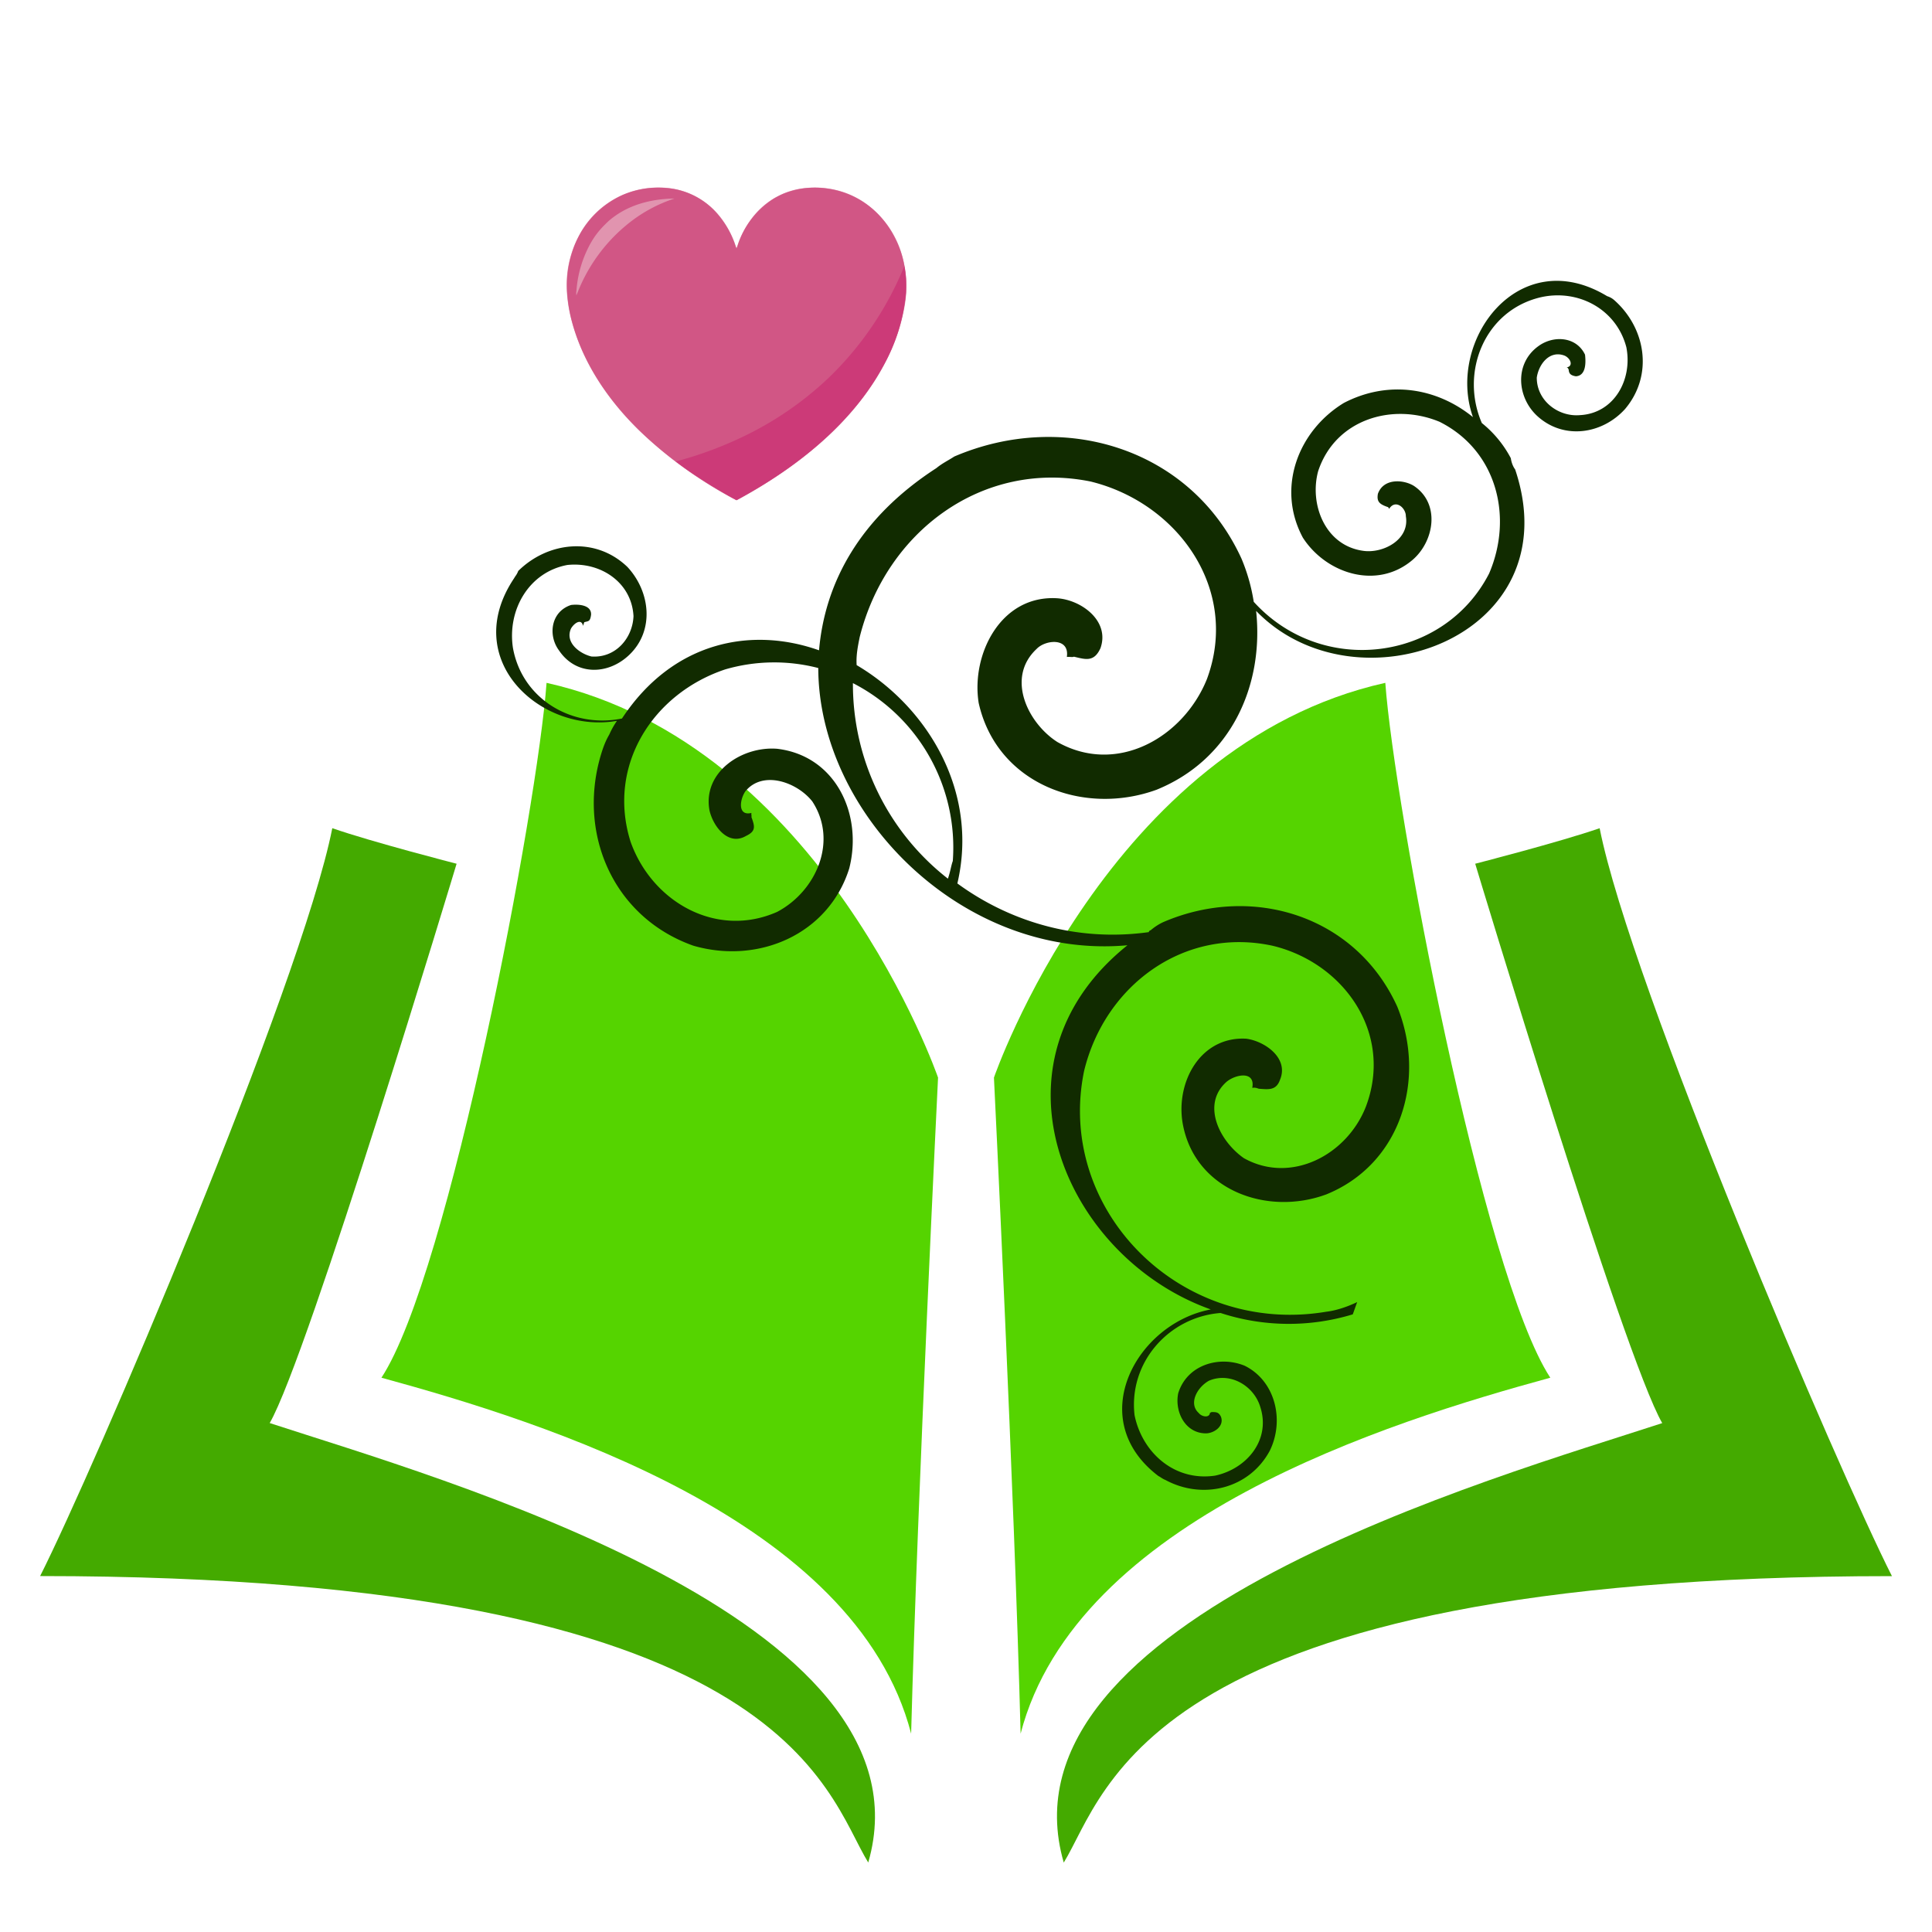 <svg xmlns="http://www.w3.org/2000/svg" viewBox="0 0 300 300">
  <g fill="#191919">
    <path fill="#4a0" d="M248.4 128.6c-6.16 2.14-19.33 5.52-19.33 5.52s23.07 76.56 29.04 86.86c-26.04 8.52-103.9 30.4-92.93 68.24 6.73-10.93 12.49-44.48 128.6-44.48-8.24-16.23-40.56-91.7-45.39-116.14zM41.88 220.97c5.95-10.29 29.02-86.85 29.02-86.85s-13.17-3.38-19.3-5.52c-4.86 24.45-37.16 99.9-45.37 116.13 116.09 0 121.86 33.56 128.59 44.48 10.94-37.82-66.9-59.72-92.94-68.24z"/>
    <path fill="#55d400" d="M240.73 213.93c-10.51-16.03-24.23-88.7-25.62-107.9-42.97 9.58-60.77 61.3-60.77 61.3s3.18 64.86 4.14 101.87c8.67-33.33 57.13-48.4 82.25-55.27zM84.87 106.03c-1.39 19.2-15.1 91.87-25.64 107.9 25.14 6.88 73.62 21.94 82.25 55.27.98-37.01 4.18-101.87 4.18-101.87s-17.84-51.71-60.8-61.3z"/>
  </g>
  <path fill="#112b00" fill-rule="evenodd" d="M180.64 143.18c13.93-5.99 29.95-.93 36.33 13.14 4.57 11.29.53 24.45-11.01 29.14-9.16 3.4-20.4-.6-22.3-10.94-1.15-6.42 2.7-13.63 9.86-13.23 2.87.38 6.65 3.01 5.24 6.37-.6 1.72-1.82 1.5-3.29 1.4-.38-.13-.57-.2-1.02-.14.5-2.61-2.45-2.16-3.94-.98-4.04 3.5-1.15 9.26 2.64 11.9 7.34 4.1 16.06-.52 18.97-8.07 4.25-11.37-3.46-22.27-14.54-24.92-13.76-2.96-26.03 6.2-29.24 19.44-4.46 21.6 14.98 41.17 37.57 37.4 1.35-.16 3.02-.64 4.83-1.5l-.68 1.9a34.1 34.1 0 0 1-20.53-.21c-7.94.6-14.29 7.58-13.36 15.85 1.16 5.78 6.18 10.36 12.54 9.4 4.88-1.06 8.62-5.52 7-10.61-.97-3.34-4.7-5.53-7.99-4.12-1.87 1.05-3.2 3.58-1.57 5.02.44.58 1.65.8 1.73-.03l.26-.13c.64.02 1.09-.04 1.45.74.55 1.48-1.13 2.6-2.41 2.57-3.2-.06-4.8-3.42-4.23-6.22 1.37-4.45 6.39-5.89 10.32-4.28 4.75 2.34 6.23 8.45 3.9 13.2-3.2 5.95-10.46 7.66-16.22 4.53-.38-.13-.88-.53-1.07-.6-11.66-8.86-3.36-23.73 8.13-25.87-22.68-8.06-35.76-38.26-12.94-56.55-25.5 2.3-47.96-20.28-48.01-43.05a27.22 27.22 0 0 0-14.47.22c-11.2 3.75-18.4 14.92-14.67 26.77 3.33 9.34 13.33 15.04 22.75 10.88 6.07-3.2 9.5-11 5.46-17.16-2.37-3-7.7-4.89-10.4-1.55-.92 1.38-1.16 3.87.96 3.34-.07.19.05.45-.01.64.54 1.48.72 2.19-.83 2.93-2.72 1.6-5.09-1.39-5.68-3.96-1.1-5.97 5.06-10 10.5-9.57 9.05 1.07 13.35 10.12 11.2 18.58-3.21 10.24-14.12 14.94-24.23 11.99-12.77-4.54-18.25-18.08-14.04-30.54.2-.57.48-1.33 1-2.22a13 13 0 0 1 1.2-2.15c-11.68 2.07-24.57-9.38-15.93-22.2.07-.18.4-.5.6-1.07 4.63-4.57 12-5.39 16.96-.62 3.57 3.85 4.22 9.87.3 13.63-3.26 3.14-8.25 3.3-10.92-.66-1.75-2.34-1.29-6.04 1.87-7.07 1.34-.16 3.2.07 3.1 1.54-.15 1.02-.34.95-1.05 1.13l-.2.57c-.23-1.16-1.33-.48-1.86.41-1 2.22 1.4 3.93 3.17 4.35 3.77.27 6.4-2.88 6.53-6.27-.28-5.25-5.14-8.48-10.27-7.94-5.97 1.1-9.35 6.98-8.45 12.88 1.44 8.02 9.28 12.53 16.93 10.96 7.91-12 20.12-14.31 30.6-10.59.9-10.4 6.23-20.53 18.22-28.29.9-.75 1.94-1.24 2.78-1.8 16.97-7.27 36.75-1.31 44.6 15.86a28.72 28.72 0 0 1 1.9 6.7c10.64 11.72 29.56 9.22 36.55-4.4 3.76-8.75 1.22-19.1-7.71-23.56-7.3-3.02-16.18-.39-18.84 7.68-1.38 5.1 1.05 11.54 6.99 12.36 3.06.45 7.26-1.71 6.63-5.37.02-1.28-1.61-2.72-2.6-1.14-.12-.26-.12-.26-.31-.32-1.15-.41-1.65-.8-1.43-2.02.88-2.47 4-2.22 5.59-1.23 4.16 2.77 3.15 8.64-.23 11.51-5.53 4.69-13.42 2.1-17.01-3.47-4.14-7.7-.76-16.58 6.36-20.92 6.86-3.57 14.38-2.4 20.05 2.2-4.18-11.8 7.06-27.12 20.84-18.78a3 3 0 0 1 1.08.6c4.9 4.31 6.16 11.63 1.7 16.92-3.53 3.9-9.43 4.8-13.51 1.2-3.27-2.88-3.74-8.2.02-10.94 2.34-1.74 5.92-1.54 7.27 1.3.16 1.34.12 3.26-1.41 3.36-1.02-.15-1.08-.6-1.13-1.05-.12-.25-.12-.25-.31-.32 1.15-.24.54-1.53-.41-1.87-2.3-.8-3.93 1.4-4.23 3.44-.01 3.64 3.4 6.14 6.73 5.83 5.25-.28 8.17-5.47 7.18-10.54-1.54-5.92-7.5-9.1-13.34-7.75-8.68 2.06-12.52 11.65-9.1 19.52a17.35 17.35 0 0 1 4.5 5.46c.06.45.24 1.16.67 1.74 8.76 26.08-24.68 38.02-40.22 21.97 1.24 11.6-3.92 23.08-15.46 27.77-11.34 4.13-24.8-.88-27.62-13.47-1.2-7.5 3.4-16.82 12.22-16.26 3.77.27 8.18 3.55 6.69 7.75-1 2.21-2.34 1.74-4.12 1.32-.26.12-.64-.01-1.1.04.45-3.06-3.33-2.69-4.7-1.24-4.82 4.5-1.32 11.55 3.23 14.45 9.3 5.24 19.59-.76 23.22-9.77 5.14-13.84-4.44-27.34-18.06-30.68-16.82-3.4-31.76 7.8-35.86 24.17-.28 1.4-.57 2.8-.47 4.34 11 6.49 18.99 19.63 15.64 33.9 8 5.85 18.43 9.13 29.72 7.56.06-.19.06-.19.32-.31a8.52 8.52 0 0 1 1.94-1.25zm-48.2-37.1a38.32 38.32 0 0 0 14.75 30.36c.4-1.14.48-1.97.76-2.74a28.67 28.67 0 0 0-15.5-27.62z"/>
  <g stroke-width="2.12">
    <path fill="#e194af" d="M113.8 77.4a65.9 65.9 0 0 1-14.71-10.7C94.34 62 91 56.85 89.26 51.5c-.66-2-1.06-3.9-1.22-5.86a16.26 16.26 0 0 1 1.74-8.81 13.88 13.88 0 0 1 10.62-7.6 15.18 15.18 0 0 1 3.23-.05 11.84 11.84 0 0 1 8.05 4.31 14.57 14.57 0 0 1 2.56 4.7c.06.17.11.3.13.3l.14-.37a14.5 14.5 0 0 1 2.16-4.13 11.87 11.87 0 0 1 7.18-4.62c1.24-.25 2.79-.31 4.12-.18a13.44 13.44 0 0 1 6.17 2.2 14.78 14.78 0 0 1 5.65 7.37 17.38 17.38 0 0 1 .67 8.85 30.05 30.05 0 0 1-3.14 8.97c-3.41 6.43-9.06 12.31-16.7 17.38a74.86 74.86 0 0 1-6.25 3.74l-.56-.3z"/>
    <path fill="#d15685" d="M113.75 77.34a77.55 77.55 0 0 1-8.7-5.57l-.61-.47a61.15 61.15 0 0 1-3.6-3 52.5 52.5 0 0 1-3.7-3.68c-4.13-4.59-6.97-9.61-8.32-14.68a22.65 22.65 0 0 1-.77-4.86c-.09-2.08.18-4.04.79-5.91a14.47 14.47 0 0 1 7.82-8.88 14.08 14.08 0 0 1 7.63-1 11.64 11.64 0 0 1 7.3 4.15 14.38 14.38 0 0 1 2.62 4.76c.08.24.13.36.16.36.02 0 .06-.09.17-.42a13.4 13.4 0 0 1 5.54-7.25c.37-.23 1.13-.62 1.53-.79a13.01 13.01 0 0 1 6.88-.81 13.52 13.52 0 0 1 8.35 4.5 14.81 14.81 0 0 1 2.16 3.22 15.07 15.07 0 0 1 1.41 4.16 15.76 15.76 0 0 1 .24 4.71 28.15 28.15 0 0 1-3.04 10.08c-4 7.92-11.46 15.09-21.78 20.9-.82.46-1.43.8-1.46.8-.03 0-.3-.15-.62-.32zM89.7 45.39a25.82 25.82 0 0 1 8.16-10.91 22.58 22.58 0 0 1 6.84-3.64c.02-.02-.66 0-1.22.04-3.27.24-6.04 1.2-8.23 2.84-.51.38-.83.66-1.35 1.19a12.76 12.76 0 0 0-2 2.53 17.76 17.76 0 0 0-2.39 7.69 2.49 2.49 0 0 0-.01.74l.2-.48z"/>
    <path fill="#cc3a78" d="M113.75 77.32a79.76 79.76 0 0 1-5.43-3.27 46.62 46.62 0 0 1-3.37-2.4A58.97 58.97 0 0 0 114.97 68a51.52 51.52 0 0 0 13.69-9.32 50.51 50.51 0 0 0 11.56-16.87l.2-.44a17.35 17.35 0 0 1 .24 1.83c.02.41.02 1.92 0 2.32a28.64 28.64 0 0 1-3.7 11.62c-4.14 7.47-11.33 14.18-21.13 19.7-.8.45-1.43.8-1.46.8-.03 0-.3-.15-.62-.32z"/>
  </g>
</svg>
